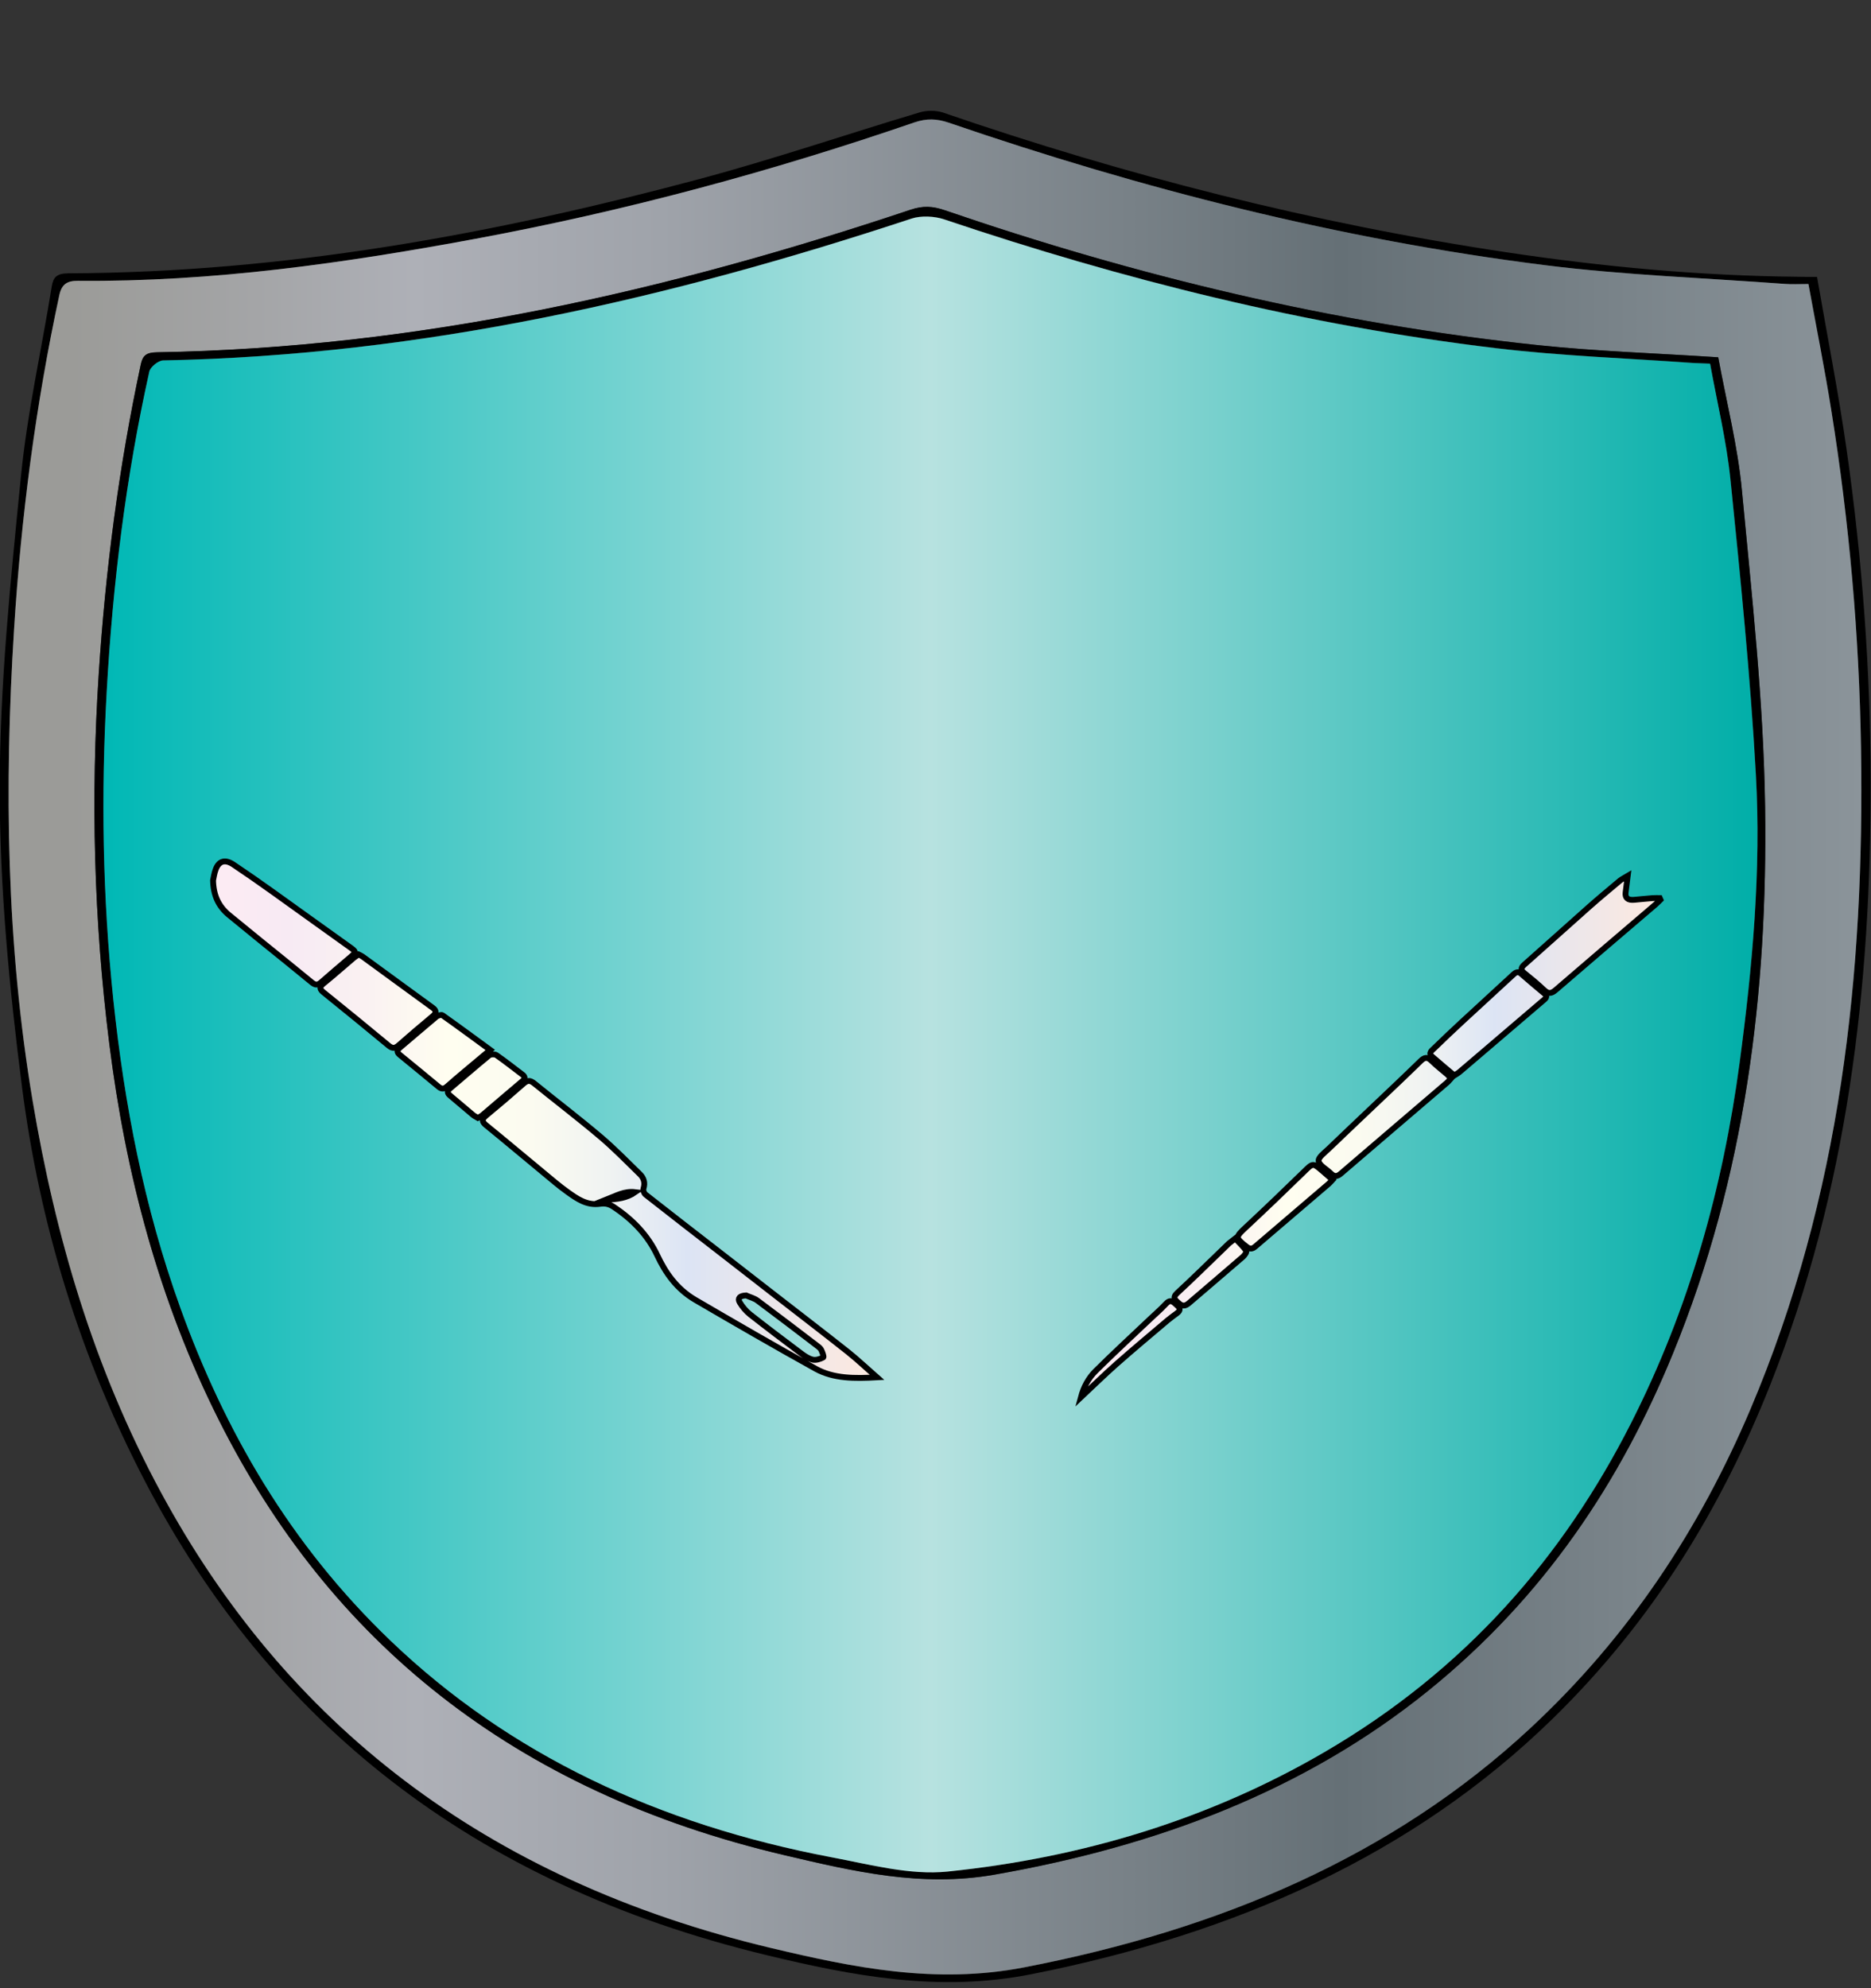 <?xml version="1.0" encoding="utf-8"?>
<!-- Generator: Adobe Illustrator 24.1.2, SVG Export Plug-In . SVG Version: 6.00 Build 0)  -->
<svg version="1.1" id="Layer_1" xmlns="http://www.w3.org/2000/svg" xmlns:xlink="http://www.w3.org/1999/xlink" x="0px" y="0px"
	 viewBox="800 360 320 340" style="enable-background:new 0 0 1920 1080;" xml:space="preserve">
<rect x="800" y="360" width="320" height="340" fill="#333333" stroke="none"/>
<style type="text/css">
	.st0{fill:url(#SVGID_1_);}
	.st1{fill:url(#SVGID_2_);}
	.st2{fill:url(#SVGID_3_);stroke:#000000;stroke-miterlimit:10;}
	.st3{fill:url(#SVGID_4_);stroke:#000000;stroke-miterlimit:10;}
</style>
<g>
	<g>
		<path d="M1110.77,407.35c1.72,9.96,3.66,19.76,5.07,29.63c2.68,18.8,4.07,37.69,4.1,56.64c0.06,35.12-3.89,69.76-17.19,103.25
			c-8.33,20.97-20.07,40.35-37.25,57.1c-23.83,23.24-54.09,36.69-89.04,43.63c-15.87,3.15-30.62,0.3-45.42-3.27
			c-50.6-12.21-84.93-40.23-106.1-80.74c-11.28-21.58-18.16-44.26-21.17-67.66c-2.17-16.92-3.82-33.99-3.82-50.99
			c0-17.85,1.87-35.72,3.64-53.54c1.07-10.85,3.52-21.6,5.26-32.41c0.26-1.6,0.86-2.24,2.87-2.25c37.04-0.14,72.8-6.72,107.93-16.13
			c12.69-3.4,25.07-7.63,37.64-11.39c1.19-0.36,2.81-0.37,3.97,0.02c31.23,10.75,63.33,18.95,96.51,23.92
			c16.4,2.46,32.93,4,49.61,4.17C1108.34,407.36,1109.32,407.35,1110.77,407.35z M1109.3,408.57c-1.61,0-2.82,0.08-4.01-0.01
			c-13.71-1.02-27.51-1.5-41.1-3.21c-35.13-4.42-68.97-13.06-101.89-24.35c-2.08-0.71-3.82-0.77-5.93-0.05
			c-24.37,8.37-49.33,15.12-75,19.89c-22.42,4.16-44.99,7.4-68.06,7.19c-1.83-0.02-2.76,0.59-3.16,2.43
			c-4.08,18.92-6.54,38.01-7.75,57.2c-1.69,26.95-1.31,53.86,3.19,80.66c3.88,23.12,10.43,45.6,21.93,66.88
			c21.21,39.26,55.12,66.22,104.41,77.95c14.06,3.34,28.09,6.22,43.17,3.31c33.58-6.48,62.99-18.99,86.52-40.81
			c17.14-15.89,29.16-34.4,37.74-54.61c15.53-36.58,19.54-74.59,18.93-113.14c-0.31-19.33-2.01-38.58-5.08-57.73
			C1112.06,423.01,1110.63,415.89,1109.3,408.57z"/>
		<linearGradient id="SVGID_1_" gradientUnits="userSpaceOnUse" x1="801.47" y1="539.036" x2="1118.347" y2="539.036">
			<stop  offset="0.034" style="stop-color:#9B9B98"/>
			<stop  offset="0.134" style="stop-color:#A4A5A7"/>
			<stop  offset="0.219" style="stop-color:#AEB0B7"/>
			<stop  offset="0.352" style="stop-color:#9FA3AA"/>
			<stop  offset="0.605" style="stop-color:#788187"/>
			<stop  offset="0.719" style="stop-color:#657076"/>
			<stop  offset="1" style="stop-color:#8B949A"/>
		</linearGradient>
		<path class="st0" d="M1109.3,408.57c1.34,7.33,2.77,14.44,3.91,21.59c3.07,19.15,4.77,38.4,5.08,57.73
			c0.61,38.56-3.4,76.56-18.93,113.14c-8.58,20.2-20.6,38.71-37.74,54.61c-23.53,21.82-52.94,34.33-86.52,40.81
			c-15.08,2.91-29.11,0.03-43.17-3.31c-49.29-11.72-83.2-38.69-104.41-77.95c-11.5-21.28-18.05-43.76-21.93-66.88
			c-4.5-26.79-4.88-53.71-3.19-80.66c1.21-19.19,3.67-38.28,7.75-57.2c0.4-1.84,1.33-2.45,3.16-2.43
			c23.06,0.21,45.64-3.03,68.06-7.19c25.67-4.77,50.64-11.52,75-19.89c2.11-0.72,3.85-0.66,5.93,0.05
			c32.92,11.29,66.76,19.93,101.89,24.35c13.59,1.71,27.39,2.19,41.1,3.21C1106.48,408.64,1107.68,408.57,1109.3,408.57z
			 M1093.87,421.1c-10.67-0.7-20.8-1.02-30.82-2.07c-35.05-3.69-68.75-11.84-101.47-23.07c-2.08-0.72-3.72-0.8-5.85-0.09
			c-41.47,13.89-84.03,23.64-128.9,24.38c-1.81,0.03-2.43,0.55-2.75,2.05c-3.76,17.52-6.04,35.18-7.2,52.95
			c-1.37,21.1-0.84,42.15,1.8,63.19c2.79,22.23,8.4,43.82,18.74,64.4c18.86,37.55,50.12,63.5,96.91,74.46
			c11.6,2.72,23.2,5.48,35.7,3.3c28.04-4.9,53.2-14.48,74.17-31.41c19.93-16.09,32.97-35.85,41.93-57.75
			c12.39-30.26,16.2-61.67,15.75-93.44c-0.26-18.04-2.26-36.08-3.96-54.08C1097.21,436.26,1095.26,428.7,1093.87,421.1z"/>
		<path d="M1093.87,421.1c1.39,7.6,3.34,15.16,4.06,22.81c1.7,18.01,3.7,36.04,3.96,54.08c0.45,31.77-3.37,63.18-15.75,93.44
			c-8.96,21.9-22,41.66-41.93,57.75c-20.98,16.94-46.13,26.51-74.17,31.41c-12.5,2.18-24.1-0.58-35.7-3.3
			c-46.78-10.96-78.05-36.91-96.91-74.46c-10.33-20.57-15.95-42.17-18.74-64.4c-2.64-21.04-3.18-42.09-1.8-63.19
			c1.15-17.77,3.44-35.43,7.2-52.95c0.32-1.5,0.95-2.02,2.75-2.05c44.87-0.75,87.43-10.5,128.9-24.38c2.13-0.71,3.76-0.62,5.85,0.09
			c32.72,11.23,66.42,19.38,101.47,23.07C1073.07,420.08,1083.2,420.4,1093.87,421.1z M1092.48,422.19
			c-1.29-0.06-2.16-0.07-3.02-0.14c-11.19-0.81-22.46-1.19-33.56-2.52c-32.54-3.89-63.87-11.74-94.39-22.03
			c-1.65-0.56-3.96-0.67-5.58-0.14c-41.25,13.61-83.46,23.39-128.01,24.26c-0.83,0.02-2.19,1.14-2.36,1.89
			c-4.03,18.06-6.26,36.32-7.29,54.66c-0.99,17.6-0.71,35.2,1.13,52.79c1.87,17.87,5.25,35.46,11.44,52.62
			c7.57,21.01,18.69,40.42,35.95,56.96c20.34,19.49,45.82,31.44,75.47,37.06c6.53,1.24,13.41,3.1,19.82,2.44
			c23.25-2.38,44.92-9.04,64.41-20.4c24.23-14.12,40.87-33.44,52.43-56.18c10.03-19.74,15.77-40.44,18.63-61.78
			c2.19-16.4,3.7-32.85,2.77-49.34c-0.95-16.82-2.64-33.62-4.35-50.4C1095.28,435.34,1093.67,428.8,1092.48,422.19z"/>
		<linearGradient id="SVGID_2_" gradientUnits="userSpaceOnUse" x1="817.698" y1="538.604" x2="1100.584" y2="538.604">
			<stop  offset="0" style="stop-color:#00B8B5"/>
			<stop  offset="0.5" style="stop-color:#B7E2E0"/>
			<stop  offset="1" style="stop-color:#00AEA8"/>
		</linearGradient>
		<path class="st1" d="M1092.48,422.19c1.19,6.61,2.8,13.16,3.47,19.77c1.71,16.78,3.41,33.58,4.35,50.4
			c0.93,16.48-0.58,32.94-2.77,49.34c-2.85,21.34-8.6,42.04-18.63,61.78c-11.56,22.74-28.2,42.06-52.43,56.18
			c-19.49,11.36-41.15,18.01-64.41,20.4c-6.41,0.66-13.29-1.21-19.82-2.44c-29.65-5.62-55.13-17.57-75.47-37.06
			c-17.26-16.54-28.38-35.95-35.95-56.96c-6.18-17.16-9.56-34.75-11.44-52.62c-1.85-17.59-2.12-35.18-1.13-52.79
			c1.03-18.34,3.26-36.6,7.29-54.66c0.17-0.76,1.53-1.88,2.36-1.89c44.55-0.87,86.77-10.65,128.01-24.26
			c1.62-0.53,3.93-0.42,5.58,0.14c30.53,10.29,61.85,18.14,94.39,22.03c11.11,1.33,22.37,1.71,33.56,2.52
			C1090.32,422.11,1091.19,422.13,1092.48,422.19z"/>
	</g>
	<linearGradient id="SVGID_3_" gradientUnits="userSpaceOnUse" x1="984.87" y1="554.371" x2="1083.997" y2="554.371">
		<stop  offset="0" style="stop-color:#FDEBF3"/>
		<stop  offset="0.112" style="stop-color:#F7EAF3"/>
		<stop  offset="0.23" style="stop-color:#FAF1F2"/>
		<stop  offset="0.354" style="stop-color:#FFFEF0"/>
		<stop  offset="0.478" style="stop-color:#FBFBF0"/>
		<stop  offset="0.595" style="stop-color:#F0F3F2"/>
		<stop  offset="0.709" style="stop-color:#DDE5F4"/>
		<stop  offset="0.714" style="stop-color:#DCE4F4"/>
		<stop  offset="1" style="stop-color:#FEE9DF"/>
	</linearGradient>
	<path class="st2" d="M1078.39,509.79c-0.14,1.14-0.26,1.99-0.36,2.85c-0.11,0.9,0.37,1.33,1.43,1.24c1.06-0.09,2.11-0.21,3.17-0.29
		c0.41-0.03,0.83-0.01,1.24-0.01c0.04,0.09,0.08,0.19,0.12,0.28c-0.28,0.27-0.55,0.56-0.85,0.82c-5.69,4.86-11.39,9.71-17.05,14.6
		c-0.81,0.7-1.3,0.7-2.05-0.01c-1.04-0.99-2.16-1.92-3.3-2.83c-0.65-0.52-0.68-0.9-0.04-1.47c3.68-3.25,7.31-6.54,10.98-9.79
		c1.76-1.56,3.58-3.07,5.39-4.59C1077.39,510.33,1077.78,510.16,1078.39,509.79z M1047.53,543.74c-0.89-0.78-1.85-1.5-2.68-2.32
		c-0.74-0.73-1.22-0.63-1.93,0.07c-2.64,2.59-5.35,5.13-8.03,7.68c-2.55,2.42-5.11,4.84-7.64,7.28c-0.69,0.66-1.83,1.49-1.72,2.11
		c0.13,0.77,1.37,1.39,2.09,2.11c0.59,0.59,1.07,0.57,1.72,0.01c6.05-5.2,12.13-10.38,18.19-15.57c0.22-0.19,0.39-0.43,0.63-0.69
		C1047.92,544.17,1047.75,543.93,1047.53,543.74z M1049.56,543.37c1-0.84,1.98-1.68,2.97-2.53c3.78-3.23,7.55-6.45,11.33-9.68
		c0.44-0.38,0.96-0.7,0.25-1.28c-1.33-1.09-2.63-2.22-3.93-3.34c-0.5-0.43-0.87-0.33-1.32,0.09c-2.89,2.68-5.81,5.34-8.71,8.02
		c-1.64,1.52-3.26,3.05-4.86,4.61c-0.4,0.39-1.06,0.82-0.35,1.43c1.12,0.98,2.26,1.94,3.4,2.9c0.11,0.09,0.26,0.15,0.47,0.27
		C1049.06,543.7,1049.33,543.56,1049.56,543.37z M1026.27,560.32c-1.75-1.5-1.7-1.46-3.3,0.11c-3.27,3.19-6.57,6.35-9.92,9.48
		c-1.78,1.66-1.8,1.75,0.14,3.28c0.6,0.48,1.01,0.41,1.54-0.05c4.17-3.58,8.36-7.15,12.54-10.72c0.2-0.17,0.35-0.37,0.63-0.67
		C1027.34,561.25,1026.81,560.78,1026.27,560.32z M1010.18,572.64c-0.44,0.41-0.86,0.84-1.3,1.26c-2.5,2.41-4.97,4.85-7.53,7.21
		c-0.9,0.83-0.34,1.23,0.3,1.79c0.75,0.66,1.26,0.32,1.84-0.18c3.01-2.59,6.04-5.15,9.04-7.75c0.33-0.28,0.75-0.88,0.61-1.08
		c-0.5-0.74-1.21-1.38-1.88-2.09C1010.65,572.28,1010.4,572.45,1010.18,572.64z M990.97,593.25c2.85-2.52,5.78-4.96,8.69-7.43
		c0.52-0.44,1.1-0.84,1.65-1.26c0.93-0.7,0.19-1.14-0.33-1.63c-0.55-0.52-0.97-0.6-1.56,0.03c-0.89,0.96-1.91,1.83-2.86,2.74
		c-3.07,2.91-6.18,5.78-9.17,8.75c-1.25,1.24-2.05,2.75-2.52,4.5C987,596.95,988.93,595.05,990.97,593.25z"/>
	<linearGradient id="SVGID_4_" gradientUnits="userSpaceOnUse" x1="836.432" y1="551.479" x2="949.994" y2="551.479">
		<stop  offset="0" style="stop-color:#FDEBF3"/>
		<stop  offset="0.112" style="stop-color:#F7EAF3"/>
		<stop  offset="0.23" style="stop-color:#FAF1F2"/>
		<stop  offset="0.354" style="stop-color:#FFFEF0"/>
		<stop  offset="0.478" style="stop-color:#FBFBF0"/>
		<stop  offset="0.595" style="stop-color:#F0F3F2"/>
		<stop  offset="0.709" style="stop-color:#DDE5F4"/>
		<stop  offset="0.714" style="stop-color:#DCE4F4"/>
		<stop  offset="1" style="stop-color:#FEE9DF"/>
	</linearGradient>
	<path class="st3" d="M949.99,595.54c-3.81,0.21-7.41,0.24-10.49-1.47c-6.92-3.84-13.75-7.79-20.57-11.77
		c-3.2-1.87-5.1-4.62-6.52-7.63c-1.59-3.38-4.16-6.1-7.51-8.31c-0.69-0.45-1.35-0.63-2.26-0.5c-2.31,0.33-3.97-0.88-5.57-2.02
		c-1.48-1.05-2.83-2.24-4.22-3.38c-3.25-2.68-6.46-5.39-9.73-8.05c-0.74-0.61-0.73-1.02,0-1.62c2.18-1.8,4.33-3.64,6.45-5.51
		c0.69-0.6,1.14-0.54,1.82,0.01c3.75,3.04,7.61,5.98,11.28,9.09c2.39,2.02,4.54,4.24,6.76,6.4c0.71,0.69,0.93,1.52,0.63,2.46
		c-0.1,0.31,0.08,0.83,0.36,1.05c4.25,3.35,8.55,6.66,12.83,9.98c2.94,2.29,5.88,4.58,8.83,6.86c4.31,3.35,8.65,6.67,12.92,10.05
		C946.67,592.51,948.2,593.97,949.99,595.54z M927.6,581.53c-1.1,0.05-1.5,0.5-1.08,1.2c0.45,0.75,1.06,1.49,1.78,2.06
		c2.89,2.27,5.83,4.49,8.78,6.7c0.57,0.43,1.24,0.87,1.95,1.03c0.53,0.12,1.28-0.12,1.77-0.39c0.16-0.09-0.14-0.84-0.33-1.26
		c-0.11-0.25-0.37-0.47-0.61-0.65c-3.42-2.61-6.83-5.22-10.29-7.79C929.04,582.02,928.27,581.83,927.6,581.53z M903.75,565.13
		c1.77-0.02,3.48-0.26,4.91-1.26C906.81,563.64,905.32,564.51,903.75,565.13z M839.17,516.48c1.77,1.46,3.55,2.91,5.34,4.36
		c2.95,2.39,5.91,4.76,8.83,7.17c0.65,0.53,1.04,0.45,1.61-0.05c1.6-1.41,3.24-2.79,4.87-4.18c1.17-1,1.15-1.01-0.11-1.9
		c-4.41-3.14-8.79-6.31-13.2-9.46c-2.17-1.55-4.36-3.08-6.59-4.57c-1.39-0.93-2.45-0.65-3.01,0.78c-0.28,0.72-0.37,1.5-0.47,1.93
		C836.5,513.07,837.33,514.96,839.17,516.48z M860.48,523.82c-1.72,1.46-3.4,2.95-5.16,4.38c-0.73,0.59-0.66,0.97,0.03,1.52
		c3.73,3.01,7.44,6.03,11.12,9.09c0.69,0.57,1.12,0.46,1.72-0.06c1.89-1.66,3.81-3.3,5.75-4.91c0.66-0.55,0.81-0.97,0.03-1.53
		c-4-2.9-7.98-5.83-11.98-8.74c-0.18-0.13-0.4-0.21-0.67-0.35C861.03,523.42,860.74,523.61,860.48,523.82z M875.66,533.61
		c-0.16-0.11-0.78,0.05-1,0.23c-2.11,1.76-4.18,3.56-6.28,5.33c-0.53,0.44-0.52,0.8,0.01,1.23c2.22,1.81,4.44,3.63,6.64,5.46
		c0.56,0.46,0.96,0.35,1.44-0.07c0.97-0.86,1.96-1.69,2.95-2.53c1.42-1.2,2.85-2.39,4.43-3.71
		C881.01,537.48,878.36,535.52,875.66,533.61z M882.49,550.72c2.29-1.95,4.57-3.91,6.87-5.85c0.5-0.42,0.47-0.75-0.04-1.13
		c-1.47-1.11-2.91-2.25-4.43-3.31c-0.24-0.17-0.98-0.15-1.21,0.03c-2.27,1.87-4.48,3.79-6.72,5.68c-0.54,0.46-0.47,0.81,0.04,1.23
		c1.32,1.1,2.62,2.22,3.93,3.32c0.22,0.19,0.52,0.31,0.8,0.48C882.03,551,882.29,550.89,882.49,550.72z M908.66,563.87
		c-1.85-0.24-3.34,0.64-4.91,1.26C905.52,565.11,907.23,564.87,908.66,563.87z"/>
</g>
</svg>
